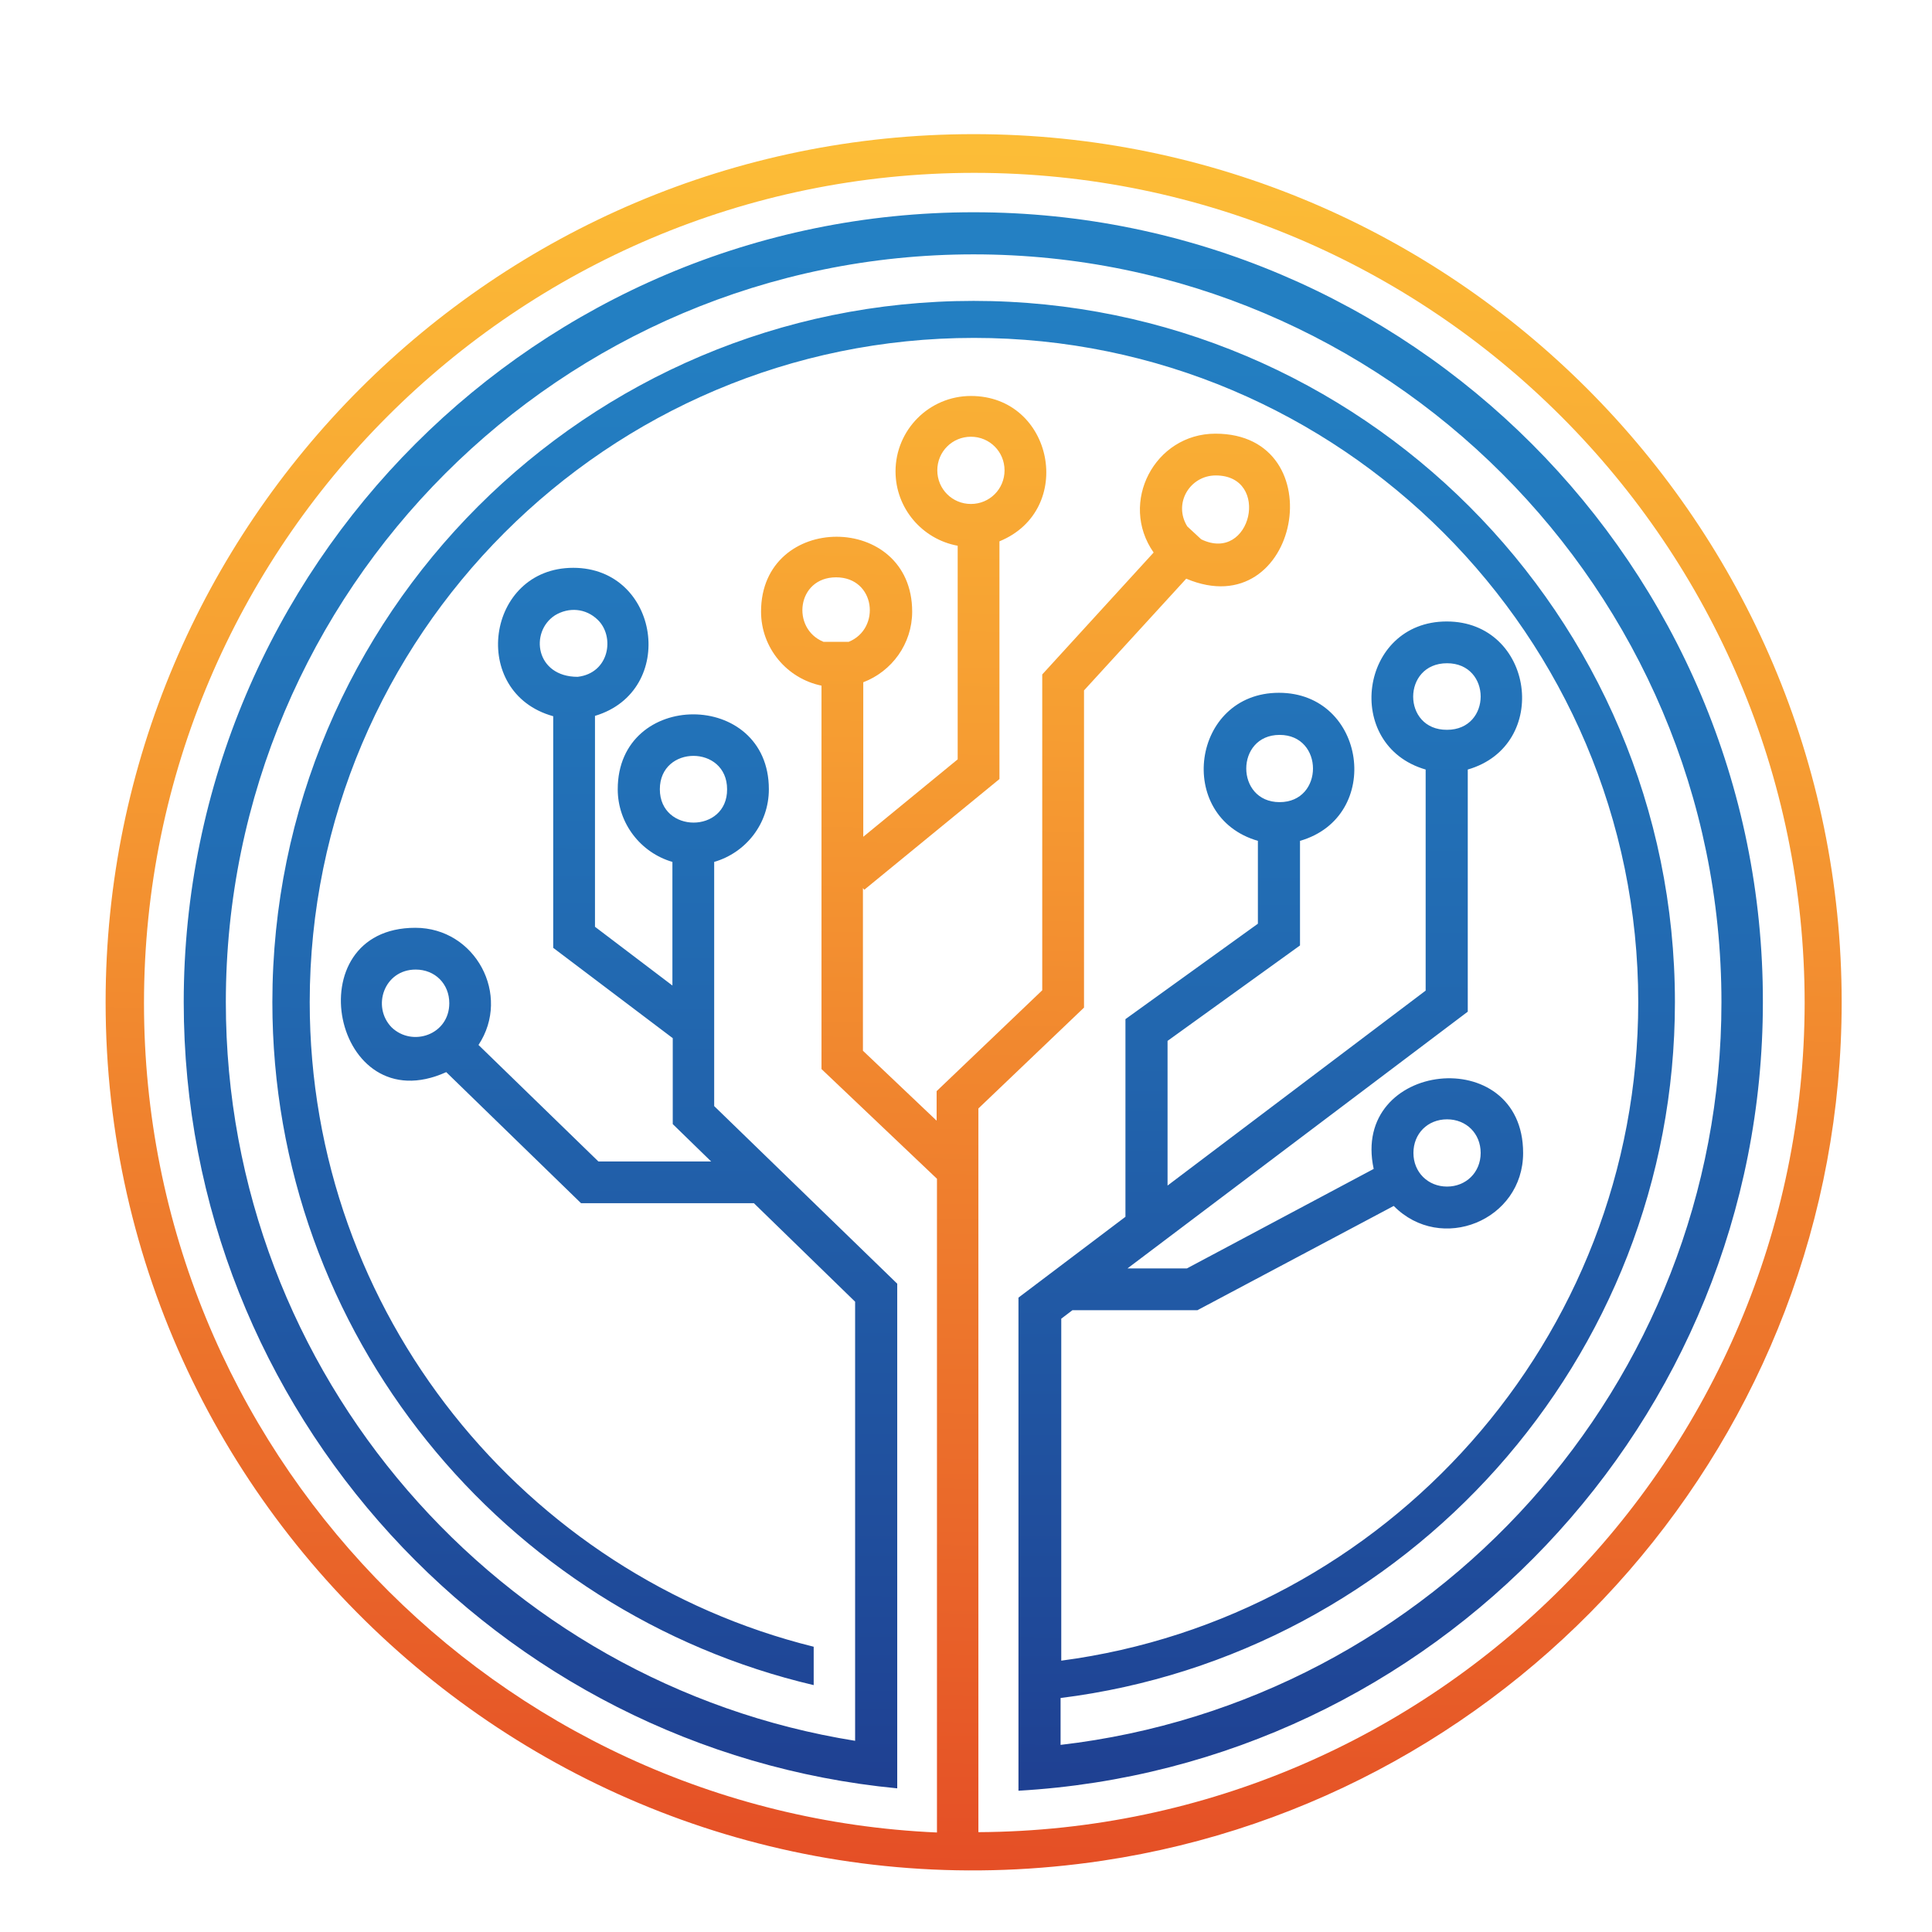 <?xml version="1.0" encoding="utf-8"?>
<!-- Generator: Adobe Illustrator 20.1.0, SVG Export Plug-In . SVG Version: 6.00 Build 0)  -->
<svg version="1.1" id="Layer_1" xmlns="http://www.w3.org/2000/svg" xmlns:xlink="http://www.w3.org/1999/xlink" x="0px" y="0px"
	 viewBox="0 0 568.9 568.9" enable-background="new 0 0 568.9 568.9" xml:space="preserve">
<g>
	<linearGradient id="SVGID_1_" gradientUnits="userSpaceOnUse" x1="287.565" y1="24.326" x2="285.886" y2="563.134">
		<stop  offset="0" style="stop-color:#2483C5"/>
		<stop  offset="0.203" style="stop-color:#237CC0"/>
		<stop  offset="0.501" style="stop-color:#2268B0"/>
		<stop  offset="0.855" style="stop-color:#1F4898"/>
		<stop  offset="1" style="stop-color:#1E398C"/>
	</linearGradient>
	<path fill="url(#SVGID_1_)" d="M286.7,62.5c-128.2,0-232.6,104.3-232.6,232.6c0,120.7,92.4,220.2,210.1,231.5
		c0-15.2,0-132.3,0-148.6l-53.9-52.3v-71.9c9.3-2.7,16.1-11.2,16.1-21.4c0-29.4-44.5-29.4-44.5,0c0,10.1,6.8,18.7,16.1,21.4v36.4
		l-22.8-17.3v-62.1c24.4-7.3,19.1-43.6-6.4-43.6c-25.7,0-30.8,36.8-5.9,43.7v68.2l35.2,26.6v25.3l11.3,11h-33.2l-35.3-34.3
		c9.7-14.7-0.9-34.5-18.6-34.5c-35.7,0-24.3,57.6,9.1,42.5l39.7,38.6h50.9l29.8,29c0,15.2,0,116,0,129.3
		C147.3,495.9,66.5,405,66.5,295.1c0-121.4,98.8-220.2,220.2-220.2c121.4,0,220.2,98.8,220.2,220.2c0,112.7-85.1,206-194.6,218.7
		V500c101.6-12.7,180.9-99.6,180.9-204.9c0-113.9-92.6-206.5-206.5-206.5c-113.9,0-206.5,92.6-206.5,206.5
		c0,97.7,68.2,179.7,159.4,201.1v-11.3c-85.1-21.1-148.4-98.2-148.4-189.8c0-107.8,87.7-195.6,195.6-195.6
		c107.8,0,195.6,87.7,195.6,195.6c0,99.2-74.3,181.3-169.9,193.9c0-43.7,0-79.6,0-100.7l3.3-2.5h36.8l57.8-30.7
		c13.9,14.1,38.1,4.3,38.1-15.6c0-32.7-50.9-27.1-44,4.7l-55,29.3H332l100.2-75.6v-71.3c24.6-7.1,19.5-43.6-6.2-43.6
		c-25.7,0-30.7,36.5-6.2,43.6v65.1l-76,57.4v-42.6l39-28.1v-30.8c24.6-7.1,19.5-43.6-6.2-43.6c-25.7,0-30.7,36.5-6.2,43.6v24.4
		l-39,28.1v58.2l-31.5,23.8c0,16.5,0,128.9,0,145.2c122.1-7,219.2-108.5,219.2-232.2C519.3,166.9,415,62.5,286.7,62.5z M163.4,181.2
		c4.1-2.5,9.1-2.1,12.6,1.3c5.1,4.9,3.5,15.7-5.9,16.8C157.7,199.3,155.9,186.1,163.4,181.2z M115.3,302.5c-5.9-6.1-2.2-17,7.1-17
		c5.7,0,9.9,4.2,9.9,9.9C132.3,304.7,121.4,308.4,115.3,302.5z M194.3,232.4c0-13.1,19.8-13.1,19.8,0
		C214.2,245.5,194.3,245.5,194.3,232.4z M426.1,329.6c5.7,0,9.9,4.2,9.9,9.9c0,5.7-4.3,9.9-9.9,9.9c-5.6,0-9.9-4.2-9.9-9.9
		C416.2,333.8,420.4,329.6,426.1,329.6z M426.1,195.3c13.2,0,13.2,19.6,0,19.6C412.8,215,412.8,195.3,426.1,195.3z M376.8,216.4
		c13.1,0,13.1,19.8,0,19.8C363.7,236.2,363.7,216.4,376.8,216.4z"/>
	<linearGradient id="SVGID_2_" gradientUnits="userSpaceOnUse" x1="293.671" y1="-52.314" x2="280.6" y2="601.264">
		<stop  offset="0" style="stop-color:#FFC939"/>
		<stop  offset="0.146" style="stop-color:#FCBD37"/>
		<stop  offset="0.41" style="stop-color:#F69D32"/>
		<stop  offset="0.761" style="stop-color:#EA692A"/>
		<stop  offset="1" style="stop-color:#E24224"/>
	</linearGradient>
	<path fill="url(#SVGID_2_)" d="M286.7,39.5c-141,0-255.6,114.7-255.6,255.6c0,155.5,138.6,276,293.6,252.8
		c123-18.4,217.6-124.8,217.6-252.8C542.3,154.2,427.7,39.5,286.7,39.5z M288.1,539.5c0-27.9,0-189.4,0-213.1l31.1-29.7v-93.4
		l30.1-32.9c33.4,14.1,43.9-42.7,8.6-42.7c-17.9,0-28.5,20.3-18.2,35l-32.8,35.9v93l-31.1,29.7v8.7l-21.7-20.6v-47.9l0.4,0.5
		l39.8-32.6v-70c22.5-9.2,15.9-42.8-8.4-42.8c-12.3,0-22.2,10-22.2,22.2c0,10.9,7.9,20,18.3,21.9v62.9l-27.8,22.8v-45.5
		c8.4-3.2,14.4-11.3,14.4-20.8c0-29.4-44.5-29.4-44.5,0c0,10.7,7.6,19.7,17.8,21.8v112.9l34,32.3c0,20.6,0,172.7,0,192.5
		c-129.7-5.7-233.5-113-233.5-244.2c0-134.8,109.7-244.5,244.5-244.5c134.8,0,244.5,109.7,244.5,244.5
		C531.2,429.4,422.3,538.8,288.1,539.5z M358,140c16.3,0,10.5,26-4.3,18.8l-4.1-3.8C345.4,148.2,350.4,140,358,140z M249.9,189h-7.4
		c-9.6-3.9-7.9-19,3.7-19C257.8,170,259.5,185.1,249.9,189z M285.9,148.4c-5.5,0-9.9-4.4-9.9-9.9c0-5.5,4.4-9.9,9.9-9.9
		c5.5,0,9.9,4.4,9.9,9.9C295.8,144,291.4,148.4,285.9,148.4z"/>
</g>
</svg>
